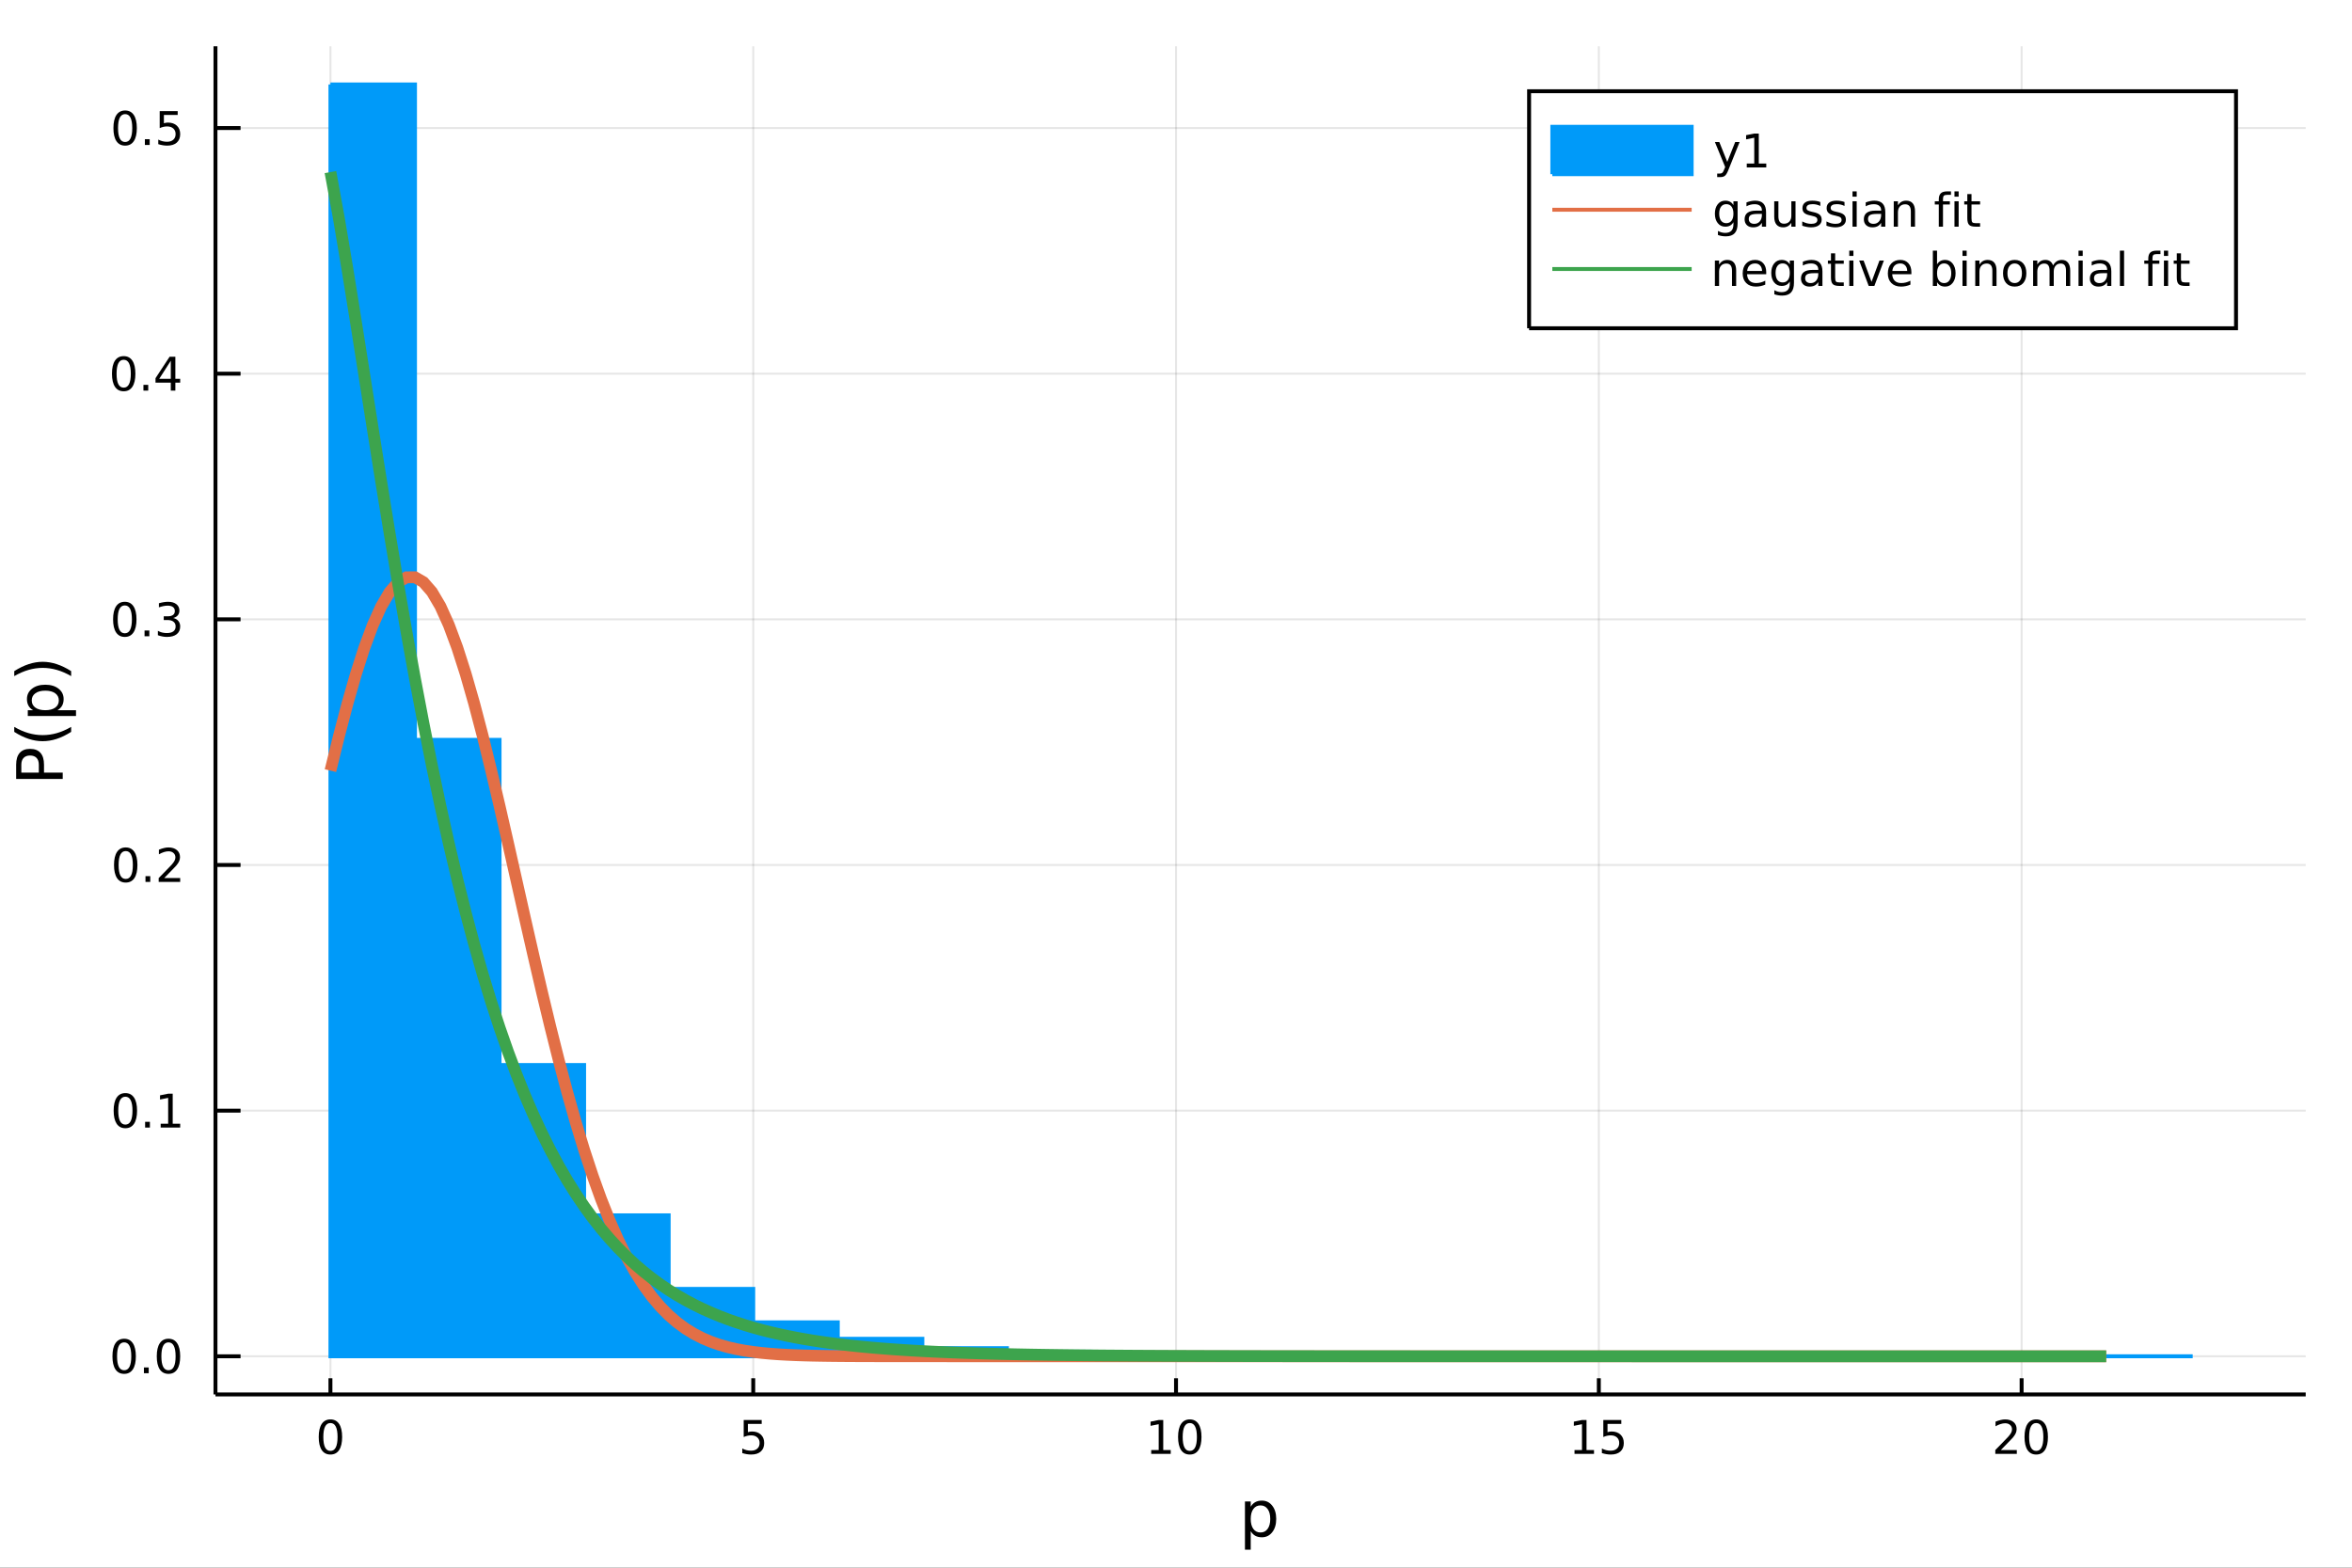 <?xml version="1.0" encoding="utf-8"?>
<svg xmlns="http://www.w3.org/2000/svg" xmlns:xlink="http://www.w3.org/1999/xlink" width="600" height="400" viewBox="0 0 2400 1600">
<rect x="0" y="0" width="2400" height="1600" fill="#333333" stroke="none"/>
<defs>
  <clipPath id="clip970">
    <rect x="0" y="0" width="2400" height="1600"/>
  </clipPath>
</defs>
<path clip-path="url(#clip970)" d="
M0 1600 L2400 1600 L2400 0 L0 0  Z
  " fill="#ffffff" fill-rule="evenodd" fill-opacity="1"/>
<defs>
  <clipPath id="clip971">
    <rect x="480" y="0" width="1681" height="1600"/>
  </clipPath>
</defs>
<path clip-path="url(#clip970)" d="
M219.866 1423.18 L2352.76 1423.18 L2352.76 47.244 L219.866 47.244  Z
  " fill="#ffffff" fill-rule="evenodd" fill-opacity="1"/>
<defs>
  <clipPath id="clip972">
    <rect x="219" y="47" width="2134" height="1377"/>
  </clipPath>
</defs>
<polyline clip-path="url(#clip972)" style="stroke:#000000; stroke-width:2; stroke-opacity:0.1; fill:none" points="
  337.179,1423.18 337.179,47.244 
  "/>
<polyline clip-path="url(#clip972)" style="stroke:#000000; stroke-width:2; stroke-opacity:0.1; fill:none" points="
  768.603,1423.18 768.603,47.244 
  "/>
<polyline clip-path="url(#clip972)" style="stroke:#000000; stroke-width:2; stroke-opacity:0.1; fill:none" points="
  1200.03,1423.18 1200.03,47.244 
  "/>
<polyline clip-path="url(#clip972)" style="stroke:#000000; stroke-width:2; stroke-opacity:0.1; fill:none" points="
  1631.45,1423.18 1631.45,47.244 
  "/>
<polyline clip-path="url(#clip972)" style="stroke:#000000; stroke-width:2; stroke-opacity:0.1; fill:none" points="
  2062.87,1423.18 2062.87,47.244 
  "/>
<polyline clip-path="url(#clip970)" style="stroke:#000000; stroke-width:4; stroke-opacity:1; fill:none" points="
  219.866,1423.18 2352.76,1423.18 
  "/>
<polyline clip-path="url(#clip970)" style="stroke:#000000; stroke-width:4; stroke-opacity:1; fill:none" points="
  337.179,1423.18 337.179,1406.67 
  "/>
<polyline clip-path="url(#clip970)" style="stroke:#000000; stroke-width:4; stroke-opacity:1; fill:none" points="
  768.603,1423.18 768.603,1406.67 
  "/>
<polyline clip-path="url(#clip970)" style="stroke:#000000; stroke-width:4; stroke-opacity:1; fill:none" points="
  1200.03,1423.18 1200.03,1406.67 
  "/>
<polyline clip-path="url(#clip970)" style="stroke:#000000; stroke-width:4; stroke-opacity:1; fill:none" points="
  1631.45,1423.18 1631.45,1406.67 
  "/>
<polyline clip-path="url(#clip970)" style="stroke:#000000; stroke-width:4; stroke-opacity:1; fill:none" points="
  2062.87,1423.18 2062.87,1406.67 
  "/>
<path clip-path="url(#clip970)" d="M 0 0 M337.179 1452.37 Q333.568 1452.37 331.739 1455.94 Q329.934 1459.48 329.934 1466.61 Q329.934 1473.71 331.739 1477.28 Q333.568 1480.82 337.179 1480.82 Q340.813 1480.82 342.619 1477.28 Q344.447 1473.71 344.447 1466.61 Q344.447 1459.48 342.619 1455.94 Q340.813 1452.37 337.179 1452.37 M337.179 1448.67 Q342.989 1448.67 346.045 1453.27 Q349.123 1457.86 349.123 1466.61 Q349.123 1475.33 346.045 1479.94 Q342.989 1484.52 337.179 1484.52 Q331.369 1484.52 328.29 1479.94 Q325.235 1475.33 325.235 1466.61 Q325.235 1457.86 328.29 1453.27 Q331.369 1448.67 337.179 1448.67 Z" fill="#000000" fill-rule="evenodd" fill-opacity="1" /><path clip-path="url(#clip970)" d="M 0 0 M758.881 1449.29 L777.237 1449.29 L777.237 1453.23 L763.163 1453.23 L763.163 1461.7 Q764.181 1461.35 765.2 1461.19 Q766.218 1461 767.237 1461 Q773.024 1461 776.404 1464.18 Q779.783 1467.35 779.783 1472.76 Q779.783 1478.34 776.311 1481.44 Q772.839 1484.52 766.519 1484.52 Q764.343 1484.52 762.075 1484.15 Q759.83 1483.78 757.422 1483.04 L757.422 1478.34 Q759.505 1479.48 761.728 1480.03 Q763.95 1480.59 766.427 1480.59 Q770.431 1480.59 772.769 1478.48 Q775.107 1476.38 775.107 1472.76 Q775.107 1469.15 772.769 1467.05 Q770.431 1464.94 766.427 1464.94 Q764.552 1464.94 762.677 1465.36 Q760.825 1465.77 758.881 1466.65 L758.881 1449.29 Z" fill="#000000" fill-rule="evenodd" fill-opacity="1" /><path clip-path="url(#clip970)" d="M 0 0 M1174.71 1479.92 L1182.35 1479.92 L1182.35 1453.55 L1174.04 1455.22 L1174.04 1450.96 L1182.31 1449.29 L1186.98 1449.29 L1186.98 1479.92 L1194.62 1479.92 L1194.62 1483.85 L1174.71 1483.85 L1174.71 1479.92 Z" fill="#000000" fill-rule="evenodd" fill-opacity="1" /><path clip-path="url(#clip970)" d="M 0 0 M1214.07 1452.37 Q1210.45 1452.37 1208.63 1455.94 Q1206.82 1459.48 1206.82 1466.61 Q1206.82 1473.71 1208.63 1477.28 Q1210.45 1480.82 1214.07 1480.82 Q1217.7 1480.82 1219.51 1477.28 Q1221.33 1473.71 1221.33 1466.61 Q1221.33 1459.48 1219.51 1455.94 Q1217.7 1452.37 1214.07 1452.37 M1214.07 1448.67 Q1219.88 1448.67 1222.93 1453.27 Q1226.01 1457.86 1226.01 1466.61 Q1226.01 1475.33 1222.93 1479.94 Q1219.88 1484.52 1214.07 1484.52 Q1208.26 1484.52 1205.18 1479.94 Q1202.12 1475.33 1202.12 1466.61 Q1202.12 1457.86 1205.18 1453.27 Q1208.26 1448.67 1214.07 1448.67 Z" fill="#000000" fill-rule="evenodd" fill-opacity="1" /><path clip-path="url(#clip970)" d="M 0 0 M1606.64 1479.92 L1614.27 1479.92 L1614.27 1453.55 L1605.96 1455.22 L1605.96 1450.96 L1614.23 1449.29 L1618.9 1449.29 L1618.9 1479.92 L1626.54 1479.92 L1626.54 1483.85 L1606.64 1483.85 L1606.64 1479.92 Z" fill="#000000" fill-rule="evenodd" fill-opacity="1" /><path clip-path="url(#clip970)" d="M 0 0 M1636.03 1449.29 L1654.39 1449.29 L1654.39 1453.23 L1640.32 1453.23 L1640.32 1461.7 Q1641.33 1461.35 1642.35 1461.19 Q1643.37 1461 1644.39 1461 Q1650.18 1461 1653.56 1464.18 Q1656.94 1467.35 1656.94 1472.76 Q1656.94 1478.34 1653.46 1481.44 Q1649.99 1484.52 1643.67 1484.52 Q1641.5 1484.52 1639.23 1484.15 Q1636.98 1483.78 1634.58 1483.04 L1634.58 1478.34 Q1636.66 1479.48 1638.88 1480.03 Q1641.1 1480.59 1643.58 1480.59 Q1647.58 1480.59 1649.92 1478.48 Q1652.26 1476.38 1652.26 1472.76 Q1652.26 1469.15 1649.92 1467.05 Q1647.58 1464.94 1643.58 1464.94 Q1641.7 1464.94 1639.83 1465.36 Q1637.98 1465.77 1636.03 1466.65 L1636.03 1449.29 Z" fill="#000000" fill-rule="evenodd" fill-opacity="1" /><path clip-path="url(#clip970)" d="M 0 0 M2041.65 1479.92 L2057.97 1479.92 L2057.97 1483.85 L2036.02 1483.85 L2036.02 1479.92 Q2038.68 1477.16 2043.27 1472.53 Q2047.87 1467.88 2049.05 1466.54 Q2051.3 1464.01 2052.18 1462.28 Q2053.08 1460.52 2053.08 1458.83 Q2053.08 1456.07 2051.14 1454.34 Q2049.22 1452.6 2046.11 1452.6 Q2043.92 1452.6 2041.46 1453.37 Q2039.03 1454.13 2036.25 1455.68 L2036.25 1450.96 Q2039.08 1449.82 2041.53 1449.25 Q2043.98 1448.67 2046.02 1448.67 Q2051.39 1448.67 2054.59 1451.35 Q2057.78 1454.04 2057.78 1458.53 Q2057.78 1460.66 2056.97 1462.58 Q2056.18 1464.48 2054.08 1467.07 Q2053.5 1467.74 2050.4 1470.96 Q2047.3 1474.15 2041.65 1479.92 Z" fill="#000000" fill-rule="evenodd" fill-opacity="1" /><path clip-path="url(#clip970)" d="M 0 0 M2077.78 1452.37 Q2074.17 1452.37 2072.34 1455.94 Q2070.54 1459.48 2070.54 1466.61 Q2070.54 1473.71 2072.34 1477.28 Q2074.17 1480.82 2077.78 1480.82 Q2081.42 1480.82 2083.22 1477.28 Q2085.05 1473.71 2085.05 1466.61 Q2085.05 1459.48 2083.22 1455.94 Q2081.42 1452.37 2077.78 1452.37 M2077.78 1448.67 Q2083.59 1448.67 2086.65 1453.27 Q2089.73 1457.86 2089.73 1466.61 Q2089.73 1475.33 2086.65 1479.94 Q2083.59 1484.52 2077.78 1484.52 Q2071.97 1484.52 2068.89 1479.94 Q2065.84 1475.33 2065.84 1466.61 Q2065.84 1457.86 2068.89 1453.27 Q2071.97 1448.67 2077.78 1448.67 Z" fill="#000000" fill-rule="evenodd" fill-opacity="1" /><path clip-path="url(#clip970)" d="M 0 0 M1276.25 1562.7 L1276.25 1581.6 L1270.36 1581.6 L1270.36 1532.4 L1276.25 1532.4 L1276.25 1537.81 Q1278.1 1534.62 1280.9 1533.1 Q1283.73 1531.54 1287.65 1531.54 Q1294.14 1531.54 1298.18 1536.69 Q1302.26 1541.85 1302.26 1550.25 Q1302.26 1558.65 1298.18 1563.81 Q1294.14 1568.97 1287.65 1568.97 Q1283.73 1568.97 1280.9 1567.44 Q1278.1 1565.88 1276.25 1562.7 M1296.18 1550.25 Q1296.18 1543.79 1293.5 1540.13 Q1290.86 1536.44 1286.22 1536.44 Q1281.57 1536.44 1278.9 1540.13 Q1276.25 1543.79 1276.25 1550.25 Q1276.25 1556.71 1278.9 1560.4 Q1281.57 1564.07 1286.22 1564.07 Q1290.86 1564.07 1293.5 1560.4 Q1296.18 1556.71 1296.18 1550.25 Z" fill="#000000" fill-rule="evenodd" fill-opacity="1" /><polyline clip-path="url(#clip972)" style="stroke:#000000; stroke-width:2; stroke-opacity:0.1; fill:none" points="
  219.866,1384.24 2352.76,1384.24 
  "/>
<polyline clip-path="url(#clip972)" style="stroke:#000000; stroke-width:2; stroke-opacity:0.1; fill:none" points="
  219.866,1133.53 2352.76,1133.53 
  "/>
<polyline clip-path="url(#clip972)" style="stroke:#000000; stroke-width:2; stroke-opacity:0.1; fill:none" points="
  219.866,882.812 2352.76,882.812 
  "/>
<polyline clip-path="url(#clip972)" style="stroke:#000000; stroke-width:2; stroke-opacity:0.1; fill:none" points="
  219.866,632.099 2352.76,632.099 
  "/>
<polyline clip-path="url(#clip972)" style="stroke:#000000; stroke-width:2; stroke-opacity:0.1; fill:none" points="
  219.866,381.386 2352.76,381.386 
  "/>
<polyline clip-path="url(#clip972)" style="stroke:#000000; stroke-width:2; stroke-opacity:0.1; fill:none" points="
  219.866,130.673 2352.76,130.673 
  "/>
<polyline clip-path="url(#clip970)" style="stroke:#000000; stroke-width:4; stroke-opacity:1; fill:none" points="
  219.866,1423.18 219.866,47.244 
  "/>
<polyline clip-path="url(#clip970)" style="stroke:#000000; stroke-width:4; stroke-opacity:1; fill:none" points="
  219.866,1384.24 245.461,1384.24 
  "/>
<polyline clip-path="url(#clip970)" style="stroke:#000000; stroke-width:4; stroke-opacity:1; fill:none" points="
  219.866,1133.53 245.461,1133.53 
  "/>
<polyline clip-path="url(#clip970)" style="stroke:#000000; stroke-width:4; stroke-opacity:1; fill:none" points="
  219.866,882.812 245.461,882.812 
  "/>
<polyline clip-path="url(#clip970)" style="stroke:#000000; stroke-width:4; stroke-opacity:1; fill:none" points="
  219.866,632.099 245.461,632.099 
  "/>
<polyline clip-path="url(#clip970)" style="stroke:#000000; stroke-width:4; stroke-opacity:1; fill:none" points="
  219.866,381.386 245.461,381.386 
  "/>
<polyline clip-path="url(#clip970)" style="stroke:#000000; stroke-width:4; stroke-opacity:1; fill:none" points="
  219.866,130.673 245.461,130.673 
  "/>
<path clip-path="url(#clip970)" d="M 0 0 M126.691 1370.04 Q123.08 1370.04 121.251 1373.6 Q119.445 1377.14 119.445 1384.27 Q119.445 1391.38 121.251 1394.94 Q123.08 1398.49 126.691 1398.49 Q130.325 1398.49 132.13 1394.94 Q133.959 1391.38 133.959 1384.27 Q133.959 1377.14 132.13 1373.6 Q130.325 1370.04 126.691 1370.04 M126.691 1366.33 Q132.501 1366.33 135.556 1370.94 Q138.635 1375.52 138.635 1384.27 Q138.635 1393 135.556 1397.61 Q132.501 1402.19 126.691 1402.19 Q120.88 1402.19 117.802 1397.61 Q114.746 1393 114.746 1384.27 Q114.746 1375.52 117.802 1370.94 Q120.88 1366.33 126.691 1366.33 Z" fill="#000000" fill-rule="evenodd" fill-opacity="1" /><path clip-path="url(#clip970)" d="M 0 0 M146.853 1395.64 L151.737 1395.64 L151.737 1401.52 L146.853 1401.52 L146.853 1395.64 Z" fill="#000000" fill-rule="evenodd" fill-opacity="1" /><path clip-path="url(#clip970)" d="M 0 0 M171.922 1370.04 Q168.311 1370.04 166.482 1373.6 Q164.677 1377.14 164.677 1384.27 Q164.677 1391.38 166.482 1394.94 Q168.311 1398.49 171.922 1398.49 Q175.556 1398.49 177.362 1394.94 Q179.19 1391.38 179.19 1384.27 Q179.19 1377.14 177.362 1373.6 Q175.556 1370.04 171.922 1370.04 M171.922 1366.33 Q177.732 1366.33 180.788 1370.94 Q183.866 1375.52 183.866 1384.27 Q183.866 1393 180.788 1397.61 Q177.732 1402.19 171.922 1402.19 Q166.112 1402.19 163.033 1397.61 Q159.978 1393 159.978 1384.27 Q159.978 1375.52 163.033 1370.94 Q166.112 1366.33 171.922 1366.33 Z" fill="#000000" fill-rule="evenodd" fill-opacity="1" /><path clip-path="url(#clip970)" d="M 0 0 M127.917 1119.32 Q124.306 1119.32 122.478 1122.89 Q120.672 1126.43 120.672 1133.56 Q120.672 1140.67 122.478 1144.23 Q124.306 1147.77 127.917 1147.77 Q131.552 1147.77 133.357 1144.23 Q135.186 1140.67 135.186 1133.56 Q135.186 1126.43 133.357 1122.89 Q131.552 1119.32 127.917 1119.32 M127.917 1115.62 Q133.728 1115.62 136.783 1120.23 Q139.862 1124.81 139.862 1133.56 Q139.862 1142.29 136.783 1146.89 Q133.728 1151.48 127.917 1151.48 Q122.107 1151.48 119.029 1146.89 Q115.973 1142.29 115.973 1133.56 Q115.973 1124.81 119.029 1120.23 Q122.107 1115.62 127.917 1115.62 Z" fill="#000000" fill-rule="evenodd" fill-opacity="1" /><path clip-path="url(#clip970)" d="M 0 0 M148.079 1144.93 L152.964 1144.93 L152.964 1150.81 L148.079 1150.81 L148.079 1144.93 Z" fill="#000000" fill-rule="evenodd" fill-opacity="1" /><path clip-path="url(#clip970)" d="M 0 0 M163.959 1146.87 L171.598 1146.87 L171.598 1120.5 L163.288 1122.17 L163.288 1117.91 L171.552 1116.25 L176.227 1116.25 L176.227 1146.87 L183.866 1146.87 L183.866 1150.81 L163.959 1150.81 L163.959 1146.87 Z" fill="#000000" fill-rule="evenodd" fill-opacity="1" /><path clip-path="url(#clip970)" d="M 0 0 M128.288 868.611 Q124.677 868.611 122.848 872.176 Q121.043 875.717 121.043 882.847 Q121.043 889.953 122.848 893.518 Q124.677 897.06 128.288 897.06 Q131.922 897.06 133.728 893.518 Q135.556 889.953 135.556 882.847 Q135.556 875.717 133.728 872.176 Q131.922 868.611 128.288 868.611 M128.288 864.907 Q134.098 864.907 137.154 869.514 Q140.232 874.097 140.232 882.847 Q140.232 891.574 137.154 896.18 Q134.098 900.763 128.288 900.763 Q122.478 900.763 119.399 896.18 Q116.343 891.574 116.343 882.847 Q116.343 874.097 119.399 869.514 Q122.478 864.907 128.288 864.907 Z" fill="#000000" fill-rule="evenodd" fill-opacity="1" /><path clip-path="url(#clip970)" d="M 0 0 M148.45 894.212 L153.334 894.212 L153.334 900.092 L148.45 900.092 L148.45 894.212 Z" fill="#000000" fill-rule="evenodd" fill-opacity="1" /><path clip-path="url(#clip970)" d="M 0 0 M167.547 896.157 L183.866 896.157 L183.866 900.092 L161.922 900.092 L161.922 896.157 Q164.584 893.402 169.167 888.773 Q173.774 884.12 174.954 882.777 Q177.2 880.254 178.079 878.518 Q178.982 876.759 178.982 875.069 Q178.982 872.314 177.038 870.578 Q175.116 868.842 172.014 868.842 Q169.815 868.842 167.362 869.606 Q164.931 870.37 162.153 871.921 L162.153 867.199 Q164.977 866.064 167.431 865.486 Q169.885 864.907 171.922 864.907 Q177.292 864.907 180.487 867.592 Q183.681 870.277 183.681 874.768 Q183.681 876.898 182.871 878.819 Q182.084 880.717 179.977 883.31 Q179.399 883.981 176.297 887.199 Q173.195 890.393 167.547 896.157 Z" fill="#000000" fill-rule="evenodd" fill-opacity="1" /><path clip-path="url(#clip970)" d="M 0 0 M127.339 617.898 Q123.728 617.898 121.899 621.462 Q120.093 625.004 120.093 632.134 Q120.093 639.24 121.899 642.805 Q123.728 646.347 127.339 646.347 Q130.973 646.347 132.779 642.805 Q134.607 639.24 134.607 632.134 Q134.607 625.004 132.779 621.462 Q130.973 617.898 127.339 617.898 M127.339 614.194 Q133.149 614.194 136.204 618.8 Q139.283 623.384 139.283 632.134 Q139.283 640.86 136.204 645.467 Q133.149 650.05 127.339 650.05 Q121.529 650.05 118.45 645.467 Q115.394 640.86 115.394 632.134 Q115.394 623.384 118.45 618.8 Q121.529 614.194 127.339 614.194 Z" fill="#000000" fill-rule="evenodd" fill-opacity="1" /><path clip-path="url(#clip970)" d="M 0 0 M147.501 643.499 L152.385 643.499 L152.385 649.379 L147.501 649.379 L147.501 643.499 Z" fill="#000000" fill-rule="evenodd" fill-opacity="1" /><path clip-path="url(#clip970)" d="M 0 0 M176.737 630.745 Q180.093 631.462 181.968 633.731 Q183.866 635.999 183.866 639.333 Q183.866 644.448 180.348 647.249 Q176.829 650.05 170.348 650.05 Q168.172 650.05 165.857 649.61 Q163.565 649.194 161.112 648.337 L161.112 643.823 Q163.056 644.958 165.371 645.536 Q167.686 646.115 170.209 646.115 Q174.607 646.115 176.899 644.379 Q179.214 642.643 179.214 639.333 Q179.214 636.277 177.061 634.564 Q174.931 632.828 171.112 632.828 L167.084 632.828 L167.084 628.986 L171.297 628.986 Q174.746 628.986 176.575 627.62 Q178.403 626.231 178.403 623.638 Q178.403 620.976 176.505 619.564 Q174.63 618.129 171.112 618.129 Q169.19 618.129 166.991 618.546 Q164.792 618.962 162.153 619.842 L162.153 615.675 Q164.815 614.935 167.13 614.564 Q169.468 614.194 171.528 614.194 Q176.852 614.194 179.954 616.625 Q183.056 619.032 183.056 623.152 Q183.056 626.023 181.413 628.013 Q179.769 629.981 176.737 630.745 Z" fill="#000000" fill-rule="evenodd" fill-opacity="1" /><path clip-path="url(#clip970)" d="M 0 0 M126.205 367.185 Q122.593 367.185 120.765 370.749 Q118.959 374.291 118.959 381.421 Q118.959 388.527 120.765 392.092 Q122.593 395.633 126.205 395.633 Q129.839 395.633 131.644 392.092 Q133.473 388.527 133.473 381.421 Q133.473 374.291 131.644 370.749 Q129.839 367.185 126.205 367.185 M126.205 363.481 Q132.015 363.481 135.07 368.087 Q138.149 372.671 138.149 381.421 Q138.149 390.147 135.07 394.754 Q132.015 399.337 126.205 399.337 Q120.394 399.337 117.316 394.754 Q114.26 390.147 114.26 381.421 Q114.26 372.671 117.316 368.087 Q120.394 363.481 126.205 363.481 Z" fill="#000000" fill-rule="evenodd" fill-opacity="1" /><path clip-path="url(#clip970)" d="M 0 0 M146.366 392.786 L151.251 392.786 L151.251 398.666 L146.366 398.666 L146.366 392.786 Z" fill="#000000" fill-rule="evenodd" fill-opacity="1" /><path clip-path="url(#clip970)" d="M 0 0 M174.283 368.18 L162.477 386.629 L174.283 386.629 L174.283 368.18 M173.056 364.106 L178.936 364.106 L178.936 386.629 L183.866 386.629 L183.866 390.518 L178.936 390.518 L178.936 398.666 L174.283 398.666 L174.283 390.518 L158.681 390.518 L158.681 386.004 L173.056 364.106 Z" fill="#000000" fill-rule="evenodd" fill-opacity="1" /><path clip-path="url(#clip970)" d="M 0 0 M127.686 116.471 Q124.075 116.471 122.246 120.036 Q120.441 123.578 120.441 130.707 Q120.441 137.814 122.246 141.379 Q124.075 144.92 127.686 144.92 Q131.32 144.92 133.126 141.379 Q134.954 137.814 134.954 130.707 Q134.954 123.578 133.126 120.036 Q131.32 116.471 127.686 116.471 M127.686 112.768 Q133.496 112.768 136.552 117.374 Q139.63 121.958 139.63 130.707 Q139.63 139.434 136.552 144.041 Q133.496 148.624 127.686 148.624 Q121.876 148.624 118.797 144.041 Q115.742 139.434 115.742 130.707 Q115.742 121.958 118.797 117.374 Q121.876 112.768 127.686 112.768 Z" fill="#000000" fill-rule="evenodd" fill-opacity="1" /><path clip-path="url(#clip970)" d="M 0 0 M147.848 142.073 L152.732 142.073 L152.732 147.953 L147.848 147.953 L147.848 142.073 Z" fill="#000000" fill-rule="evenodd" fill-opacity="1" /><path clip-path="url(#clip970)" d="M 0 0 M162.964 113.393 L181.32 113.393 L181.32 117.328 L167.246 117.328 L167.246 125.8 Q168.264 125.453 169.283 125.291 Q170.302 125.106 171.32 125.106 Q177.107 125.106 180.487 128.277 Q183.866 131.448 183.866 136.865 Q183.866 142.444 180.394 145.545 Q176.922 148.624 170.602 148.624 Q168.427 148.624 166.158 148.254 Q163.913 147.883 161.505 147.143 L161.505 142.444 Q163.589 143.578 165.811 144.133 Q168.033 144.689 170.51 144.689 Q174.514 144.689 176.852 142.582 Q179.19 140.476 179.19 136.865 Q179.19 133.254 176.852 131.147 Q174.514 129.041 170.51 129.041 Q168.635 129.041 166.76 129.457 Q164.908 129.874 162.964 130.754 L162.964 113.393 Z" fill="#000000" fill-rule="evenodd" fill-opacity="1" /><path clip-path="url(#clip970)" d="M 0 0 M21.768 788.557 L39.623 788.557 L39.623 780.472 Q39.623 775.984 37.3 773.534 Q34.977 771.083 30.68 771.083 Q26.415 771.083 24.091 773.534 Q21.768 775.984 21.768 780.472 L21.768 788.557 M16.484 794.986 L16.484 780.472 Q16.484 772.483 20.113 768.409 Q23.709 764.303 30.68 764.303 Q37.714 764.303 41.31 768.409 Q44.907 772.483 44.907 780.472 L44.907 788.557 L64.004 788.557 L64.004 794.986 L16.484 794.986 Z" fill="#000000" fill-rule="evenodd" fill-opacity="1" /><path clip-path="url(#clip970)" d="M 0 0 M14.543 741.864 Q21.863 746.129 29.025 748.198 Q36.186 750.267 43.538 750.267 Q50.891 750.267 58.116 748.198 Q65.309 746.097 72.598 741.864 L72.598 746.957 Q65.118 751.731 57.893 754.118 Q50.668 756.473 43.538 756.473 Q36.441 756.473 29.247 754.118 Q22.054 751.763 14.543 746.957 L14.543 741.864 Z" fill="#000000" fill-rule="evenodd" fill-opacity="1" /><path clip-path="url(#clip970)" d="M 0 0 M58.657 724.836 L77.563 724.836 L77.563 730.724 L28.356 730.724 L28.356 724.836 L33.767 724.836 Q30.584 722.99 29.056 720.189 Q27.497 717.356 27.497 713.441 Q27.497 706.948 32.653 702.906 Q37.809 698.832 46.212 698.832 Q54.615 698.832 59.771 702.906 Q64.927 706.948 64.927 713.441 Q64.927 717.356 63.399 720.189 Q61.84 722.99 58.657 724.836 M46.212 704.911 Q39.751 704.911 36.09 707.585 Q32.398 710.227 32.398 714.874 Q32.398 719.521 36.09 722.194 Q39.751 724.836 46.212 724.836 Q52.673 724.836 56.365 722.194 Q60.026 719.521 60.026 714.874 Q60.026 710.227 56.365 707.585 Q52.673 704.911 46.212 704.911 Z" fill="#000000" fill-rule="evenodd" fill-opacity="1" /><path clip-path="url(#clip970)" d="M 0 0 M14.543 690.047 L14.543 684.955 Q22.054 680.18 29.247 677.825 Q36.441 675.438 43.538 675.438 Q50.668 675.438 57.893 677.825 Q65.118 680.18 72.598 684.955 L72.598 690.047 Q65.309 685.814 58.116 683.745 Q50.891 681.645 43.538 681.645 Q36.186 681.645 29.025 683.745 Q21.863 685.814 14.543 690.047 Z" fill="#000000" fill-rule="evenodd" fill-opacity="1" /><path clip-path="url(#clip972)" d="
M337.179 86.186 L337.179 1384.24 L423.464 1384.24 L423.464 86.186 L337.179 86.186 L337.179 86.186  Z
  " fill="#009af9" fill-rule="evenodd" fill-opacity="1"/>
<polyline clip-path="url(#clip972)" style="stroke:#009af9; stroke-width:4; stroke-opacity:1; fill:none" points="
  337.179,86.186 337.179,1384.24 423.464,1384.24 423.464,86.186 337.179,86.186 
  "/>
<path clip-path="url(#clip972)" d="
M423.464 755.104 L423.464 1384.24 L509.748 1384.24 L509.748 755.104 L423.464 755.104 L423.464 755.104  Z
  " fill="#009af9" fill-rule="evenodd" fill-opacity="1"/>
<polyline clip-path="url(#clip972)" style="stroke:#009af9; stroke-width:4; stroke-opacity:1; fill:none" points="
  423.464,755.104 423.464,1384.24 509.748,1384.24 509.748,755.104 423.464,755.104 
  "/>
<path clip-path="url(#clip972)" d="
M509.748 1086.96 L509.748 1384.24 L596.033 1384.24 L596.033 1086.96 L509.748 1086.96 L509.748 1086.96  Z
  " fill="#009af9" fill-rule="evenodd" fill-opacity="1"/>
<polyline clip-path="url(#clip972)" style="stroke:#009af9; stroke-width:4; stroke-opacity:1; fill:none" points="
  509.748,1086.96 509.748,1384.24 596.033,1384.24 596.033,1086.96 509.748,1086.96 
  "/>
<path clip-path="url(#clip972)" d="
M596.033 1240.38 L596.033 1384.24 L682.318 1384.24 L682.318 1240.38 L596.033 1240.38 L596.033 1240.38  Z
  " fill="#009af9" fill-rule="evenodd" fill-opacity="1"/>
<polyline clip-path="url(#clip972)" style="stroke:#009af9; stroke-width:4; stroke-opacity:1; fill:none" points="
  596.033,1240.38 596.033,1384.24 682.318,1384.24 682.318,1240.38 596.033,1240.38 
  "/>
<path clip-path="url(#clip972)" d="
M682.318 1315.45 L682.318 1384.24 L768.603 1384.24 L768.603 1315.45 L682.318 1315.45 L682.318 1315.45  Z
  " fill="#009af9" fill-rule="evenodd" fill-opacity="1"/>
<polyline clip-path="url(#clip972)" style="stroke:#009af9; stroke-width:4; stroke-opacity:1; fill:none" points="
  682.318,1315.45 682.318,1384.24 768.603,1384.24 768.603,1315.45 682.318,1315.45 
  "/>
<path clip-path="url(#clip972)" d="
M768.603 1349.58 L768.603 1384.24 L854.887 1384.24 L854.887 1349.58 L768.603 1349.58 L768.603 1349.58  Z
  " fill="#009af9" fill-rule="evenodd" fill-opacity="1"/>
<polyline clip-path="url(#clip972)" style="stroke:#009af9; stroke-width:4; stroke-opacity:1; fill:none" points="
  768.603,1349.58 768.603,1384.24 854.887,1384.24 854.887,1349.58 768.603,1349.58 
  "/>
<path clip-path="url(#clip972)" d="
M854.887 1366.38 L854.887 1384.24 L941.172 1384.24 L941.172 1366.38 L854.887 1366.38 L854.887 1366.38  Z
  " fill="#009af9" fill-rule="evenodd" fill-opacity="1"/>
<polyline clip-path="url(#clip972)" style="stroke:#009af9; stroke-width:4; stroke-opacity:1; fill:none" points="
  854.887,1366.38 854.887,1384.24 941.172,1384.24 941.172,1366.38 854.887,1366.38 
  "/>
<path clip-path="url(#clip972)" d="
M941.172 1375.95 L941.172 1384.24 L1027.46 1384.24 L1027.46 1375.95 L941.172 1375.95 L941.172 1375.95  Z
  " fill="#009af9" fill-rule="evenodd" fill-opacity="1"/>
<polyline clip-path="url(#clip972)" style="stroke:#009af9; stroke-width:4; stroke-opacity:1; fill:none" points="
  941.172,1375.95 941.172,1384.24 1027.46,1384.24 1027.46,1375.95 941.172,1375.95 
  "/>
<path clip-path="url(#clip972)" d="
M1027.46 1379.55 L1027.46 1384.24 L1113.74 1384.24 L1113.74 1379.55 L1027.46 1379.55 L1027.46 1379.55  Z
  " fill="#009af9" fill-rule="evenodd" fill-opacity="1"/>
<polyline clip-path="url(#clip972)" style="stroke:#009af9; stroke-width:4; stroke-opacity:1; fill:none" points="
  1027.46,1379.55 1027.46,1384.24 1113.74,1384.24 1113.74,1379.55 1027.46,1379.55 
  "/>
<path clip-path="url(#clip972)" d="
M1113.74 1382.15 L1113.74 1384.24 L1200.03 1384.24 L1200.03 1382.15 L1113.74 1382.15 L1113.74 1382.15  Z
  " fill="#009af9" fill-rule="evenodd" fill-opacity="1"/>
<polyline clip-path="url(#clip972)" style="stroke:#009af9; stroke-width:4; stroke-opacity:1; fill:none" points="
  1113.74,1382.15 1113.74,1384.24 1200.03,1384.24 1200.03,1382.15 1113.74,1382.15 
  "/>
<path clip-path="url(#clip972)" d="
M1200.03 1383.1 L1200.03 1384.24 L1286.31 1384.24 L1286.31 1383.1 L1200.03 1383.1 L1200.03 1383.1  Z
  " fill="#009af9" fill-rule="evenodd" fill-opacity="1"/>
<polyline clip-path="url(#clip972)" style="stroke:#009af9; stroke-width:4; stroke-opacity:1; fill:none" points="
  1200.03,1383.1 1200.03,1384.24 1286.31,1384.24 1286.31,1383.1 1200.03,1383.1 
  "/>
<path clip-path="url(#clip972)" d="
M1286.31 1383.75 L1286.31 1384.24 L1372.6 1384.24 L1372.6 1383.75 L1286.31 1383.75 L1286.31 1383.75  Z
  " fill="#009af9" fill-rule="evenodd" fill-opacity="1"/>
<polyline clip-path="url(#clip972)" style="stroke:#009af9; stroke-width:4; stroke-opacity:1; fill:none" points="
  1286.31,1383.75 1286.31,1384.24 1372.6,1384.24 1372.6,1383.75 1286.31,1383.75 
  "/>
<path clip-path="url(#clip972)" d="
M1372.6 1383.75 L1372.6 1384.24 L1458.88 1384.24 L1458.88 1383.75 L1372.6 1383.75 L1372.6 1383.75  Z
  " fill="#009af9" fill-rule="evenodd" fill-opacity="1"/>
<polyline clip-path="url(#clip972)" style="stroke:#009af9; stroke-width:4; stroke-opacity:1; fill:none" points="
  1372.6,1383.75 1372.6,1384.24 1458.88,1384.24 1458.88,1383.75 1372.6,1383.75 
  "/>
<path clip-path="url(#clip972)" d="
M1458.88 1384.16 L1458.88 1384.24 L1545.17 1384.24 L1545.17 1384.16 L1458.88 1384.16 L1458.88 1384.16  Z
  " fill="#009af9" fill-rule="evenodd" fill-opacity="1"/>
<polyline clip-path="url(#clip972)" style="stroke:#009af9; stroke-width:4; stroke-opacity:1; fill:none" points="
  1458.88,1384.16 1458.88,1384.24 1545.17,1384.24 1545.17,1384.16 1458.88,1384.16 
  "/>
<path clip-path="url(#clip972)" d="
M1545.17 1384.1 L1545.17 1384.24 L1631.45 1384.24 L1631.45 1384.1 L1545.17 1384.1 L1545.17 1384.1  Z
  " fill="#009af9" fill-rule="evenodd" fill-opacity="1"/>
<polyline clip-path="url(#clip972)" style="stroke:#009af9; stroke-width:4; stroke-opacity:1; fill:none" points="
  1545.17,1384.1 1545.17,1384.24 1631.45,1384.24 1631.45,1384.1 1545.17,1384.1 
  "/>
<path clip-path="url(#clip972)" d="
M1631.45 1384.21 L1631.45 1384.24 L1717.73 1384.24 L1717.73 1384.21 L1631.45 1384.21 L1631.45 1384.21  Z
  " fill="#009af9" fill-rule="evenodd" fill-opacity="1"/>
<polyline clip-path="url(#clip972)" style="stroke:#009af9; stroke-width:4; stroke-opacity:1; fill:none" points="
  1631.45,1384.21 1631.45,1384.24 1717.73,1384.24 1717.73,1384.21 1631.45,1384.21 
  "/>
<path clip-path="url(#clip972)" d="
M1717.73 1384.21 L1717.73 1384.24 L1804.02 1384.24 L1804.02 1384.21 L1717.73 1384.21 L1717.73 1384.21  Z
  " fill="#009af9" fill-rule="evenodd" fill-opacity="1"/>
<polyline clip-path="url(#clip972)" style="stroke:#009af9; stroke-width:4; stroke-opacity:1; fill:none" points="
  1717.73,1384.21 1717.73,1384.24 1804.02,1384.24 1804.02,1384.21 1717.73,1384.21 
  "/>
<path clip-path="url(#clip972)" d="
M1804.02 1384.21 L1804.02 1384.24 L1890.3 1384.24 L1890.3 1384.21 L1804.02 1384.21 L1804.02 1384.21  Z
  " fill="#009af9" fill-rule="evenodd" fill-opacity="1"/>
<polyline clip-path="url(#clip972)" style="stroke:#009af9; stroke-width:4; stroke-opacity:1; fill:none" points="
  1804.02,1384.21 1804.02,1384.24 1890.3,1384.24 1890.3,1384.21 1804.02,1384.21 
  "/>
<path clip-path="url(#clip972)" d="
M1890.3 1384.24 L1890.3 1384.24 L1976.59 1384.24 L1976.59 1384.24 L1890.3 1384.24 L1890.3 1384.24  Z
  " fill="#009af9" fill-rule="evenodd" fill-opacity="1"/>
<polyline clip-path="url(#clip972)" style="stroke:#009af9; stroke-width:4; stroke-opacity:1; fill:none" points="
  1890.3,1384.24 1890.3,1384.24 1976.59,1384.24 1890.3,1384.24 
  "/>
<path clip-path="url(#clip972)" d="
M1976.59 1384.24 L1976.59 1384.24 L2062.87 1384.24 L2062.87 1384.24 L1976.59 1384.24 L1976.59 1384.24  Z
  " fill="#009af9" fill-rule="evenodd" fill-opacity="1"/>
<polyline clip-path="url(#clip972)" style="stroke:#009af9; stroke-width:4; stroke-opacity:1; fill:none" points="
  1976.59,1384.24 1976.59,1384.24 2062.87,1384.24 1976.59,1384.24 
  "/>
<path clip-path="url(#clip972)" d="
M2062.87 1384.24 L2062.87 1384.24 L2149.16 1384.24 L2149.16 1384.24 L2062.87 1384.24 L2062.87 1384.24  Z
  " fill="#009af9" fill-rule="evenodd" fill-opacity="1"/>
<polyline clip-path="url(#clip972)" style="stroke:#009af9; stroke-width:4; stroke-opacity:1; fill:none" points="
  2062.87,1384.24 2062.87,1384.24 2149.16,1384.24 2062.87,1384.24 
  "/>
<path clip-path="url(#clip972)" d="
M2149.16 1384.21 L2149.16 1384.24 L2235.44 1384.24 L2235.44 1384.21 L2149.16 1384.21 L2149.16 1384.21  Z
  " fill="#009af9" fill-rule="evenodd" fill-opacity="1"/>
<polyline clip-path="url(#clip972)" style="stroke:#009af9; stroke-width:4; stroke-opacity:1; fill:none" points="
  2149.16,1384.21 2149.16,1384.24 2235.44,1384.24 2235.44,1384.21 2149.16,1384.21 
  "/>
<polyline clip-path="url(#clip972)" style="stroke:#e26f46; stroke-width:12; stroke-opacity:1; fill:none" points="
  337.179,786.508 345.807,751.443 354.436,718.547 363.064,688.359 371.693,661.392 380.321,638.115 388.95,618.948 397.578,604.241 406.207,594.266 414.835,589.21 
  423.464,589.17 432.092,594.146 440.721,604.043 449.349,618.677 457.978,637.776 466.606,660.989 475.235,687.902 483.863,718.042 492.492,750.898 501.12,785.933 
  509.748,822.595 518.377,860.336 527.005,898.625 535.634,936.955 544.262,974.858 552.891,1011.91 561.519,1047.75 570.148,1082.06 578.776,1114.58 587.405,1145.12 
  596.033,1173.53 604.662,1199.75 613.29,1223.72 621.919,1245.45 630.547,1265 639.176,1282.45 647.804,1297.89 656.433,1311.44 665.061,1323.26 673.689,1333.48 
  682.318,1342.26 690.946,1349.73 699.575,1356.06 708.203,1361.37 716.832,1365.8 725.46,1369.46 734.089,1372.47 742.717,1374.93 751.346,1376.92 759.974,1378.52 
  768.603,1379.8 777.231,1380.81 785.86,1381.61 794.488,1382.24 803.117,1382.72 811.745,1383.1 820.374,1383.39 829.002,1383.61 837.63,1383.77 846.259,1383.9 
  854.887,1383.99 863.516,1384.06 872.144,1384.11 880.773,1384.15 889.401,1384.17 898.03,1384.19 906.658,1384.21 915.287,1384.22 923.915,1384.22 932.544,1384.23 
  941.172,1384.23 949.801,1384.23 958.429,1384.23 967.058,1384.24 975.686,1384.24 984.315,1384.24 992.943,1384.24 1001.57,1384.24 1010.2,1384.24 1018.83,1384.24 
  1027.46,1384.24 1036.09,1384.24 1044.71,1384.24 1053.34,1384.24 1061.97,1384.24 1070.6,1384.24 1079.23,1384.24 1087.86,1384.24 1096.48,1384.24 1105.11,1384.24 
  1113.74,1384.24 1122.37,1384.24 1131,1384.24 1139.63,1384.24 1148.26,1384.24 1156.88,1384.24 1165.51,1384.24 1174.14,1384.24 1182.77,1384.24 1191.4,1384.24 
  1200.03,1384.24 1208.65,1384.24 1217.28,1384.24 1225.91,1384.24 1234.54,1384.24 1243.17,1384.24 1251.8,1384.24 1260.43,1384.24 1269.05,1384.24 1277.68,1384.24 
  1286.31,1384.24 1294.94,1384.24 1303.57,1384.24 1312.2,1384.24 1320.82,1384.24 1329.45,1384.24 1338.08,1384.24 1346.71,1384.24 1355.34,1384.24 1363.97,1384.24 
  1372.6,1384.24 1381.22,1384.24 1389.85,1384.24 1398.48,1384.24 1407.11,1384.24 1415.74,1384.24 1424.37,1384.24 1433,1384.24 1441.62,1384.24 1450.25,1384.24 
  1458.88,1384.24 1467.51,1384.24 1476.14,1384.24 1484.77,1384.24 1493.39,1384.24 1502.02,1384.24 1510.65,1384.24 1519.28,1384.24 1527.91,1384.24 1536.54,1384.24 
  1545.17,1384.24 1553.79,1384.24 1562.42,1384.24 1571.05,1384.24 1579.68,1384.24 1588.31,1384.24 1596.94,1384.24 1605.56,1384.24 1614.19,1384.24 1622.82,1384.24 
  1631.45,1384.24 1640.08,1384.24 1648.71,1384.24 1657.34,1384.24 1665.96,1384.24 1674.59,1384.24 1683.22,1384.24 1691.85,1384.24 1700.48,1384.24 1709.11,1384.24 
  1717.73,1384.24 1726.36,1384.24 1734.99,1384.24 1743.62,1384.24 1752.25,1384.24 1760.88,1384.24 1769.51,1384.24 1778.13,1384.24 1786.76,1384.24 1795.39,1384.24 
  1804.02,1384.24 1812.65,1384.24 1821.28,1384.24 1829.9,1384.24 1838.53,1384.24 1847.16,1384.24 1855.79,1384.24 1864.42,1384.24 1873.05,1384.24 1881.68,1384.24 
  1890.3,1384.24 1898.93,1384.24 1907.56,1384.24 1916.19,1384.24 1924.82,1384.24 1933.45,1384.24 1942.08,1384.24 1950.7,1384.24 1959.33,1384.24 1967.96,1384.24 
  1976.59,1384.24 1985.22,1384.24 1993.85,1384.24 2002.47,1384.24 2011.1,1384.24 2019.73,1384.24 2028.36,1384.24 2036.99,1384.24 2045.62,1384.24 2054.25,1384.24 
  2062.87,1384.24 2071.5,1384.24 2080.13,1384.24 2088.76,1384.24 2097.39,1384.24 2106.02,1384.24 2114.64,1384.24 2123.27,1384.24 2131.9,1384.24 2140.53,1384.24 
  2149.16,1384.24 
  "/>
<polyline clip-path="url(#clip972)" style="stroke:#3da44d; stroke-width:12; stroke-opacity:1; fill:none" points="
  337.179,175.625 345.807,222.841 354.436,274.116 363.064,327.741 371.693,382.427 380.321,437.203 388.95,491.343 397.578,544.308 406.207,595.708 414.835,645.262 
  423.464,692.782 432.092,738.146 440.721,781.289 449.349,822.187 457.978,860.847 466.606,897.303 475.235,931.607 483.863,963.824 492.492,994.03 501.12,1022.31 
  509.748,1048.75 518.377,1073.43 527.005,1096.45 535.634,1117.9 544.262,1137.87 552.891,1156.44 561.519,1173.7 570.148,1189.73 578.776,1204.6 587.405,1218.39 
  596.033,1231.18 604.662,1243.02 613.29,1253.98 621.919,1264.13 630.547,1273.52 639.176,1282.2 647.804,1290.22 656.433,1297.63 665.061,1304.47 673.689,1310.79 
  682.318,1316.62 690.946,1322.01 699.575,1326.97 708.203,1331.55 716.832,1335.77 725.46,1339.65 734.089,1343.24 742.717,1346.54 751.346,1349.58 759.974,1352.38 
  768.603,1354.96 777.231,1357.33 785.86,1359.51 794.488,1361.52 803.117,1363.37 811.745,1365.07 820.374,1366.64 829.002,1368.07 837.63,1369.4 846.259,1370.61 
  854.887,1371.73 863.516,1372.75 872.144,1373.7 880.773,1374.56 889.401,1375.36 898.03,1376.09 906.658,1376.76 915.287,1377.38 923.915,1377.95 932.544,1378.47 
  941.172,1378.94 949.801,1379.38 958.429,1379.79 967.058,1380.16 975.686,1380.49 984.315,1380.8 992.943,1381.09 1001.57,1381.35 1010.2,1381.59 1018.83,1381.81 
  1027.46,1382.01 1036.09,1382.2 1044.71,1382.37 1053.34,1382.53 1061.97,1382.67 1070.6,1382.8 1079.23,1382.92 1087.86,1383.03 1096.48,1383.13 1105.11,1383.22 
  1113.74,1383.31 1122.37,1383.39 1131,1383.46 1139.63,1383.52 1148.26,1383.58 1156.88,1383.64 1165.51,1383.69 1174.14,1383.74 1182.77,1383.78 1191.4,1383.82 
  1200.03,1383.85 1208.65,1383.88 1217.28,1383.91 1225.91,1383.94 1234.54,1383.97 1243.17,1383.99 1251.8,1384.01 1260.43,1384.03 1269.05,1384.05 1277.68,1384.06 
  1286.31,1384.08 1294.94,1384.09 1303.57,1384.1 1312.2,1384.12 1320.82,1384.13 1329.45,1384.14 1338.08,1384.14 1346.71,1384.15 1355.34,1384.16 1363.97,1384.17 
  1372.6,1384.17 1381.22,1384.18 1389.85,1384.18 1398.48,1384.19 1407.11,1384.19 1415.74,1384.2 1424.37,1384.2 1433,1384.2 1441.62,1384.21 1450.25,1384.21 
  1458.88,1384.21 1467.51,1384.21 1476.14,1384.22 1484.77,1384.22 1493.39,1384.22 1502.02,1384.22 1510.65,1384.22 1519.28,1384.22 1527.91,1384.22 1536.54,1384.23 
  1545.17,1384.23 1553.79,1384.23 1562.42,1384.23 1571.05,1384.23 1579.68,1384.23 1588.31,1384.23 1596.94,1384.23 1605.56,1384.23 1614.19,1384.23 1622.82,1384.23 
  1631.45,1384.23 1640.08,1384.23 1648.71,1384.23 1657.34,1384.23 1665.96,1384.24 1674.59,1384.24 1683.22,1384.24 1691.85,1384.24 1700.48,1384.24 1709.11,1384.24 
  1717.73,1384.24 1726.36,1384.24 1734.99,1384.24 1743.62,1384.24 1752.25,1384.24 1760.88,1384.24 1769.51,1384.24 1778.13,1384.24 1786.76,1384.24 1795.39,1384.24 
  1804.02,1384.24 1812.65,1384.24 1821.28,1384.24 1829.9,1384.24 1838.53,1384.24 1847.16,1384.24 1855.79,1384.24 1864.42,1384.24 1873.05,1384.24 1881.68,1384.24 
  1890.3,1384.24 1898.93,1384.24 1907.56,1384.24 1916.19,1384.24 1924.82,1384.24 1933.45,1384.24 1942.08,1384.24 1950.7,1384.24 1959.33,1384.24 1967.96,1384.24 
  1976.59,1384.24 1985.22,1384.24 1993.85,1384.24 2002.47,1384.24 2011.1,1384.24 2019.73,1384.24 2028.36,1384.24 2036.99,1384.24 2045.62,1384.24 2054.25,1384.24 
  2062.87,1384.24 2071.5,1384.24 2080.13,1384.24 2088.76,1384.24 2097.39,1384.24 2106.02,1384.24 2114.64,1384.24 2123.27,1384.24 2131.9,1384.24 2140.53,1384.24 
  2149.16,1384.24 
  "/>
<path clip-path="url(#clip970)" d="
M1560.3 335.029 L2281.66 335.029 L2281.66 93.109 L1560.3 93.109  Z
  " fill="#ffffff" fill-rule="evenodd" fill-opacity="1"/>
<polyline clip-path="url(#clip970)" style="stroke:#000000; stroke-width:4; stroke-opacity:1; fill:none" points="
  1560.3,335.029 2281.66,335.029 2281.66,93.109 1560.3,93.109 1560.3,335.029 
  "/>
<path clip-path="url(#clip970)" d="
M1584 177.781 L1726.19 177.781 L1726.19 129.397 L1584 129.397 L1584 177.781  Z
  " fill="#009af9" fill-rule="evenodd" fill-opacity="1"/>
<polyline clip-path="url(#clip970)" style="stroke:#009af9; stroke-width:4; stroke-opacity:1; fill:none" points="
  1584,177.781 1726.19,177.781 1726.19,129.397 1584,129.397 1584,177.781 
  "/>
<path clip-path="url(#clip970)" d="M 0 0 M1763.73 173.276 Q1761.93 177.906 1760.21 179.318 Q1758.5 180.73 1755.63 180.73 L1752.23 180.73 L1752.23 177.165 L1754.73 177.165 Q1756.49 177.165 1757.46 176.332 Q1758.43 175.498 1759.61 172.396 L1760.38 170.452 L1749.89 144.943 L1754.4 144.943 L1762.51 165.221 L1770.61 144.943 L1775.12 144.943 L1763.73 173.276 Z" fill="#000000" fill-rule="evenodd" fill-opacity="1" /><path clip-path="url(#clip970)" d="M 0 0 M1782.41 166.933 L1790.05 166.933 L1790.05 140.568 L1781.74 142.235 L1781.74 137.975 L1790.01 136.309 L1794.68 136.309 L1794.68 166.933 L1802.32 166.933 L1802.32 170.869 L1782.41 170.869 L1782.41 166.933 Z" fill="#000000" fill-rule="evenodd" fill-opacity="1" /><polyline clip-path="url(#clip970)" style="stroke:#e26f46; stroke-width:4; stroke-opacity:1; fill:none" points="
  1584,214.069 1726.19,214.069 
  "/>
<path clip-path="url(#clip970)" d="M 0 0 M1768.8 218.085 Q1768.8 213.455 1766.88 210.909 Q1764.98 208.363 1761.53 208.363 Q1758.11 208.363 1756.19 210.909 Q1754.29 213.455 1754.29 218.085 Q1754.29 222.691 1756.19 225.238 Q1758.11 227.784 1761.53 227.784 Q1764.98 227.784 1766.88 225.238 Q1768.8 222.691 1768.8 218.085 M1773.06 228.131 Q1773.06 234.751 1770.12 237.969 Q1767.18 241.21 1761.12 241.21 Q1758.87 241.21 1756.88 240.862 Q1754.89 240.538 1753.01 239.844 L1753.01 235.7 Q1754.89 236.719 1756.72 237.205 Q1758.55 237.691 1760.45 237.691 Q1764.63 237.691 1766.72 235.492 Q1768.8 233.316 1768.8 228.895 L1768.8 226.788 Q1767.48 229.08 1765.42 230.214 Q1763.36 231.349 1760.49 231.349 Q1755.72 231.349 1752.81 227.714 Q1749.89 224.08 1749.89 218.085 Q1749.89 212.066 1752.81 208.432 Q1755.72 204.798 1760.49 204.798 Q1763.36 204.798 1765.42 205.932 Q1767.48 207.066 1768.8 209.358 L1768.8 205.423 L1773.06 205.423 L1773.06 228.131 Z" fill="#000000" fill-rule="evenodd" fill-opacity="1" /><path clip-path="url(#clip970)" d="M 0 0 M1793.62 218.316 Q1788.45 218.316 1786.46 219.497 Q1784.47 220.677 1784.47 223.525 Q1784.47 225.793 1785.95 227.136 Q1787.46 228.455 1790.03 228.455 Q1793.57 228.455 1795.7 225.955 Q1797.85 223.432 1797.85 219.265 L1797.85 218.316 L1793.62 218.316 M1802.11 216.557 L1802.11 231.349 L1797.85 231.349 L1797.85 227.413 Q1796.39 229.775 1794.22 230.909 Q1792.04 232.02 1788.89 232.02 Q1784.91 232.02 1782.55 229.798 Q1780.21 227.552 1780.21 223.802 Q1780.21 219.427 1783.13 217.205 Q1786.07 214.983 1791.88 214.983 L1797.85 214.983 L1797.85 214.566 Q1797.85 211.627 1795.91 210.029 Q1793.99 208.409 1790.49 208.409 Q1788.27 208.409 1786.16 208.941 Q1784.06 209.474 1782.11 210.539 L1782.11 206.603 Q1784.45 205.701 1786.65 205.261 Q1788.85 204.798 1790.93 204.798 Q1796.56 204.798 1799.33 207.714 Q1802.11 210.631 1802.11 216.557 Z" fill="#000000" fill-rule="evenodd" fill-opacity="1" /><path clip-path="url(#clip970)" d="M 0 0 M1810.44 221.117 L1810.44 205.423 L1814.7 205.423 L1814.7 220.955 Q1814.7 224.636 1816.14 226.488 Q1817.57 228.316 1820.44 228.316 Q1823.89 228.316 1825.88 226.117 Q1827.9 223.918 1827.9 220.122 L1827.9 205.423 L1832.16 205.423 L1832.16 231.349 L1827.9 231.349 L1827.9 227.367 Q1826.35 229.728 1824.29 230.886 Q1822.25 232.02 1819.54 232.02 Q1815.07 232.02 1812.76 229.242 Q1810.44 226.464 1810.44 221.117 M1821.16 204.798 L1821.16 204.798 Z" fill="#000000" fill-rule="evenodd" fill-opacity="1" /><path clip-path="url(#clip970)" d="M 0 0 M1857.46 206.187 L1857.46 210.214 Q1855.65 209.289 1853.71 208.826 Q1851.76 208.363 1849.68 208.363 Q1846.51 208.363 1844.91 209.335 Q1843.34 210.307 1843.34 212.251 Q1843.34 213.733 1844.47 214.589 Q1845.61 215.423 1849.03 216.187 L1850.49 216.511 Q1855.03 217.483 1856.93 219.265 Q1858.85 221.025 1858.85 224.196 Q1858.85 227.807 1855.98 229.913 Q1853.13 232.02 1848.13 232.02 Q1846.05 232.02 1843.78 231.603 Q1841.53 231.21 1839.03 230.4 L1839.03 226.001 Q1841.39 227.228 1843.69 227.853 Q1845.98 228.455 1848.22 228.455 Q1851.23 228.455 1852.85 227.437 Q1854.47 226.395 1854.47 224.52 Q1854.47 222.784 1853.29 221.858 Q1852.13 220.932 1848.18 220.076 L1846.69 219.728 Q1842.74 218.895 1840.98 217.182 Q1839.22 215.446 1839.22 212.437 Q1839.22 208.779 1841.81 206.789 Q1844.4 204.798 1849.17 204.798 Q1851.53 204.798 1853.62 205.145 Q1855.7 205.492 1857.46 206.187 Z" fill="#000000" fill-rule="evenodd" fill-opacity="1" /><path clip-path="url(#clip970)" d="M 0 0 M1882.16 206.187 L1882.16 210.214 Q1880.35 209.289 1878.41 208.826 Q1876.46 208.363 1874.38 208.363 Q1871.21 208.363 1869.61 209.335 Q1868.04 210.307 1868.04 212.251 Q1868.04 213.733 1869.17 214.589 Q1870.31 215.423 1873.73 216.187 L1875.19 216.511 Q1879.73 217.483 1881.63 219.265 Q1883.55 221.025 1883.55 224.196 Q1883.55 227.807 1880.68 229.913 Q1877.83 232.02 1872.83 232.02 Q1870.75 232.02 1868.48 231.603 Q1866.23 231.21 1863.73 230.4 L1863.73 226.001 Q1866.09 227.228 1868.38 227.853 Q1870.68 228.455 1872.92 228.455 Q1875.93 228.455 1877.55 227.437 Q1879.17 226.395 1879.17 224.52 Q1879.17 222.784 1877.99 221.858 Q1876.83 220.932 1872.88 220.076 L1871.39 219.728 Q1867.44 218.895 1865.68 217.182 Q1863.92 215.446 1863.92 212.437 Q1863.92 208.779 1866.51 206.789 Q1869.1 204.798 1873.87 204.798 Q1876.23 204.798 1878.31 205.145 Q1880.4 205.492 1882.16 206.187 Z" fill="#000000" fill-rule="evenodd" fill-opacity="1" /><path clip-path="url(#clip970)" d="M 0 0 M1890.33 205.423 L1894.59 205.423 L1894.59 231.349 L1890.33 231.349 L1890.33 205.423 M1890.33 195.33 L1894.59 195.33 L1894.59 200.724 L1890.33 200.724 L1890.33 195.33 Z" fill="#000000" fill-rule="evenodd" fill-opacity="1" /><path clip-path="url(#clip970)" d="M 0 0 M1915.28 218.316 Q1910.12 218.316 1908.13 219.497 Q1906.14 220.677 1906.14 223.525 Q1906.14 225.793 1907.62 227.136 Q1909.12 228.455 1911.69 228.455 Q1915.24 228.455 1917.37 225.955 Q1919.52 223.432 1919.52 219.265 L1919.52 218.316 L1915.28 218.316 M1923.78 216.557 L1923.78 231.349 L1919.52 231.349 L1919.52 227.413 Q1918.06 229.775 1915.88 230.909 Q1913.71 232.02 1910.56 232.02 Q1906.58 232.02 1904.22 229.798 Q1901.88 227.552 1901.88 223.802 Q1901.88 219.427 1904.8 217.205 Q1907.74 214.983 1913.55 214.983 L1919.52 214.983 L1919.52 214.566 Q1919.52 211.627 1917.57 210.029 Q1915.65 208.409 1912.16 208.409 Q1909.94 208.409 1907.83 208.941 Q1905.72 209.474 1903.78 210.539 L1903.78 206.603 Q1906.12 205.701 1908.31 205.261 Q1910.51 204.798 1912.6 204.798 Q1918.22 204.798 1921 207.714 Q1923.78 210.631 1923.78 216.557 Z" fill="#000000" fill-rule="evenodd" fill-opacity="1" /><path clip-path="url(#clip970)" d="M 0 0 M1954.1 215.701 L1954.1 231.349 L1949.84 231.349 L1949.84 215.839 Q1949.84 212.159 1948.41 210.33 Q1946.97 208.502 1944.1 208.502 Q1940.65 208.502 1938.66 210.701 Q1936.67 212.9 1936.67 216.696 L1936.67 231.349 L1932.39 231.349 L1932.39 205.423 L1936.67 205.423 L1936.67 209.451 Q1938.2 207.113 1940.26 205.955 Q1942.34 204.798 1945.05 204.798 Q1949.52 204.798 1951.81 207.576 Q1954.1 210.33 1954.1 215.701 Z" fill="#000000" fill-rule="evenodd" fill-opacity="1" /><path clip-path="url(#clip970)" d="M 0 0 M1990.79 195.33 L1990.79 198.872 L1986.72 198.872 Q1984.43 198.872 1983.52 199.798 Q1982.64 200.724 1982.64 203.131 L1982.64 205.423 L1989.66 205.423 L1989.66 208.733 L1982.64 208.733 L1982.64 231.349 L1978.36 231.349 L1978.36 208.733 L1974.29 208.733 L1974.29 205.423 L1978.36 205.423 L1978.36 203.617 Q1978.36 199.289 1980.37 197.321 Q1982.39 195.33 1986.76 195.33 L1990.79 195.33 Z" fill="#000000" fill-rule="evenodd" fill-opacity="1" /><path clip-path="url(#clip970)" d="M 0 0 M1994.36 205.423 L1998.62 205.423 L1998.62 231.349 L1994.36 231.349 L1994.36 205.423 M1994.36 195.33 L1998.62 195.33 L1998.62 200.724 L1994.36 200.724 L1994.36 195.33 Z" fill="#000000" fill-rule="evenodd" fill-opacity="1" /><path clip-path="url(#clip970)" d="M 0 0 M2011.74 198.062 L2011.74 205.423 L2020.51 205.423 L2020.51 208.733 L2011.74 208.733 L2011.74 222.807 Q2011.74 225.978 2012.6 226.881 Q2013.48 227.784 2016.14 227.784 L2020.51 227.784 L2020.51 231.349 L2016.14 231.349 Q2011.21 231.349 2009.33 229.52 Q2007.46 227.668 2007.46 222.807 L2007.46 208.733 L2004.33 208.733 L2004.33 205.423 L2007.46 205.423 L2007.46 198.062 L2011.74 198.062 Z" fill="#000000" fill-rule="evenodd" fill-opacity="1" /><polyline clip-path="url(#clip970)" style="stroke:#3da44d; stroke-width:4; stroke-opacity:1; fill:none" points="
  1584,274.549 1726.19,274.549 
  "/>
<path clip-path="url(#clip970)" d="M 0 0 M1771.6 276.181 L1771.6 291.829 L1767.34 291.829 L1767.34 276.319 Q1767.34 272.639 1765.91 270.81 Q1764.47 268.982 1761.6 268.982 Q1758.15 268.982 1756.16 271.181 Q1754.17 273.38 1754.17 277.176 L1754.17 291.829 L1749.89 291.829 L1749.89 265.903 L1754.17 265.903 L1754.17 269.931 Q1755.7 267.593 1757.76 266.435 Q1759.84 265.278 1762.55 265.278 Q1767.02 265.278 1769.31 268.056 Q1771.6 270.81 1771.6 276.181 Z" fill="#000000" fill-rule="evenodd" fill-opacity="1" /><path clip-path="url(#clip970)" d="M 0 0 M1802.27 277.801 L1802.27 279.884 L1782.69 279.884 Q1782.97 284.282 1785.33 286.597 Q1787.71 288.889 1791.95 288.889 Q1794.4 288.889 1796.69 288.287 Q1799.01 287.685 1801.28 286.481 L1801.28 290.509 Q1798.99 291.481 1796.58 291.991 Q1794.17 292.5 1791.69 292.5 Q1785.49 292.5 1781.86 288.889 Q1778.25 285.278 1778.25 279.12 Q1778.25 272.755 1781.67 269.028 Q1785.12 265.278 1790.95 265.278 Q1796.19 265.278 1799.22 268.657 Q1802.27 272.014 1802.27 277.801 M1798.01 276.551 Q1797.97 273.056 1796.05 270.972 Q1794.15 268.889 1791 268.889 Q1787.44 268.889 1785.28 270.903 Q1783.15 272.917 1782.83 276.574 L1798.01 276.551 Z" fill="#000000" fill-rule="evenodd" fill-opacity="1" /><path clip-path="url(#clip970)" d="M 0 0 M1826.32 278.565 Q1826.32 273.935 1824.4 271.389 Q1822.5 268.843 1819.06 268.843 Q1815.63 268.843 1813.71 271.389 Q1811.81 273.935 1811.81 278.565 Q1811.81 283.171 1813.71 285.718 Q1815.63 288.264 1819.06 288.264 Q1822.5 288.264 1824.4 285.718 Q1826.32 283.171 1826.32 278.565 M1830.58 288.611 Q1830.58 295.231 1827.64 298.449 Q1824.7 301.69 1818.64 301.69 Q1816.39 301.69 1814.4 301.342 Q1812.41 301.018 1810.54 300.324 L1810.54 296.18 Q1812.41 297.199 1814.24 297.685 Q1816.07 298.171 1817.97 298.171 Q1822.16 298.171 1824.24 295.972 Q1826.32 293.796 1826.32 289.375 L1826.32 287.268 Q1825 289.56 1822.94 290.694 Q1820.88 291.829 1818.01 291.829 Q1813.25 291.829 1810.33 288.194 Q1807.41 284.56 1807.41 278.565 Q1807.41 272.546 1810.33 268.912 Q1813.25 265.278 1818.01 265.278 Q1820.88 265.278 1822.94 266.412 Q1825 267.546 1826.32 269.838 L1826.32 265.903 L1830.58 265.903 L1830.58 288.611 Z" fill="#000000" fill-rule="evenodd" fill-opacity="1" /><path clip-path="url(#clip970)" d="M 0 0 M1851.14 278.796 Q1845.98 278.796 1843.99 279.977 Q1842 281.157 1842 284.005 Q1842 286.273 1843.48 287.616 Q1844.98 288.935 1847.55 288.935 Q1851.09 288.935 1853.22 286.435 Q1855.38 283.912 1855.38 279.745 L1855.38 278.796 L1851.14 278.796 M1859.63 277.037 L1859.63 291.829 L1855.38 291.829 L1855.38 287.893 Q1853.92 290.255 1851.74 291.389 Q1849.57 292.5 1846.42 292.5 Q1842.44 292.5 1840.07 290.278 Q1837.74 288.032 1837.74 284.282 Q1837.74 279.907 1840.65 277.685 Q1843.59 275.463 1849.4 275.463 L1855.38 275.463 L1855.38 275.046 Q1855.38 272.107 1853.43 270.509 Q1851.51 268.889 1848.01 268.889 Q1845.79 268.889 1843.69 269.421 Q1841.58 269.954 1839.63 271.019 L1839.63 267.083 Q1841.97 266.181 1844.17 265.741 Q1846.37 265.278 1848.45 265.278 Q1854.08 265.278 1856.86 268.194 Q1859.63 271.111 1859.63 277.037 Z" fill="#000000" fill-rule="evenodd" fill-opacity="1" /><path clip-path="url(#clip970)" d="M 0 0 M1872.62 258.542 L1872.62 265.903 L1881.39 265.903 L1881.39 269.213 L1872.62 269.213 L1872.62 283.287 Q1872.62 286.458 1873.48 287.361 Q1874.36 288.264 1877.02 288.264 L1881.39 288.264 L1881.39 291.829 L1877.02 291.829 Q1872.09 291.829 1870.21 290 Q1868.34 288.148 1868.34 283.287 L1868.34 269.213 L1865.21 269.213 L1865.21 265.903 L1868.34 265.903 L1868.34 258.542 L1872.62 258.542 Z" fill="#000000" fill-rule="evenodd" fill-opacity="1" /><path clip-path="url(#clip970)" d="M 0 0 M1887 265.903 L1891.25 265.903 L1891.25 291.829 L1887 291.829 L1887 265.903 M1887 255.81 L1891.25 255.81 L1891.25 261.204 L1887 261.204 L1887 255.81 Z" fill="#000000" fill-rule="evenodd" fill-opacity="1" /><path clip-path="url(#clip970)" d="M 0 0 M1897.11 265.903 L1901.62 265.903 L1909.73 287.662 L1917.83 265.903 L1922.34 265.903 L1912.62 291.829 L1906.83 291.829 L1897.11 265.903 Z" fill="#000000" fill-rule="evenodd" fill-opacity="1" /><path clip-path="url(#clip970)" d="M 0 0 M1950.4 277.801 L1950.4 279.884 L1930.81 279.884 Q1931.09 284.282 1933.45 286.597 Q1935.84 288.889 1940.07 288.889 Q1942.53 288.889 1944.82 288.287 Q1947.13 287.685 1949.4 286.481 L1949.4 290.509 Q1947.11 291.481 1944.7 291.991 Q1942.3 292.5 1939.82 292.5 Q1933.62 292.5 1929.98 288.889 Q1926.37 285.278 1926.37 279.12 Q1926.37 272.755 1929.8 269.028 Q1933.25 265.278 1939.08 265.278 Q1944.31 265.278 1947.34 268.657 Q1950.4 272.014 1950.4 277.801 M1946.14 276.551 Q1946.09 273.056 1944.17 270.972 Q1942.27 268.889 1939.12 268.889 Q1935.56 268.889 1933.41 270.903 Q1931.28 272.917 1930.95 276.574 L1946.14 276.551 Z" fill="#000000" fill-rule="evenodd" fill-opacity="1" /><path clip-path="url(#clip970)" d="M 0 0 M1991.07 278.889 Q1991.07 274.19 1989.12 271.528 Q1987.2 268.843 1983.82 268.843 Q1980.44 268.843 1978.5 271.528 Q1976.58 274.19 1976.58 278.889 Q1976.58 283.588 1978.5 286.273 Q1980.44 288.935 1983.82 288.935 Q1987.2 288.935 1989.12 286.273 Q1991.07 283.588 1991.07 278.889 M1976.58 269.838 Q1977.92 267.523 1979.96 266.412 Q1982.02 265.278 1984.87 265.278 Q1989.59 265.278 1992.53 269.028 Q1995.49 272.778 1995.49 278.889 Q1995.49 285 1992.53 288.75 Q1989.59 292.5 1984.87 292.5 Q1982.02 292.5 1979.96 291.389 Q1977.92 290.255 1976.58 287.94 L1976.58 291.829 L1972.3 291.829 L1972.3 255.81 L1976.58 255.81 L1976.58 269.838 Z" fill="#000000" fill-rule="evenodd" fill-opacity="1" /><path clip-path="url(#clip970)" d="M 0 0 M2002.55 265.903 L2006.81 265.903 L2006.81 291.829 L2002.55 291.829 L2002.55 265.903 M2002.55 255.81 L2006.81 255.81 L2006.81 261.204 L2002.55 261.204 L2002.55 255.81 Z" fill="#000000" fill-rule="evenodd" fill-opacity="1" /><path clip-path="url(#clip970)" d="M 0 0 M2037.27 276.181 L2037.27 291.829 L2033.01 291.829 L2033.01 276.319 Q2033.01 272.639 2031.58 270.81 Q2030.14 268.982 2027.27 268.982 Q2023.82 268.982 2021.83 271.181 Q2019.84 273.38 2019.84 277.176 L2019.84 291.829 L2015.56 291.829 L2015.56 265.903 L2019.84 265.903 L2019.84 269.931 Q2021.37 267.593 2023.43 266.435 Q2025.51 265.278 2028.22 265.278 Q2032.69 265.278 2034.98 268.056 Q2037.27 270.81 2037.27 276.181 Z" fill="#000000" fill-rule="evenodd" fill-opacity="1" /><path clip-path="url(#clip970)" d="M 0 0 M2055.81 268.889 Q2052.39 268.889 2050.4 271.574 Q2048.41 274.236 2048.41 278.889 Q2048.41 283.542 2050.37 286.227 Q2052.36 288.889 2055.81 288.889 Q2059.22 288.889 2061.21 286.204 Q2063.2 283.518 2063.2 278.889 Q2063.2 274.282 2061.21 271.597 Q2059.22 268.889 2055.81 268.889 M2055.81 265.278 Q2061.37 265.278 2064.54 268.889 Q2067.71 272.5 2067.71 278.889 Q2067.71 285.255 2064.54 288.889 Q2061.37 292.5 2055.81 292.5 Q2050.24 292.5 2047.06 288.889 Q2043.92 285.255 2043.92 278.889 Q2043.92 272.5 2047.06 268.889 Q2050.24 265.278 2055.81 265.278 Z" fill="#000000" fill-rule="evenodd" fill-opacity="1" /><path clip-path="url(#clip970)" d="M 0 0 M2094.96 270.88 Q2096.55 268.009 2098.78 266.644 Q2101 265.278 2104.01 265.278 Q2108.06 265.278 2110.26 268.125 Q2112.46 270.949 2112.46 276.181 L2112.46 291.829 L2108.17 291.829 L2108.17 276.319 Q2108.17 272.593 2106.86 270.787 Q2105.54 268.982 2102.83 268.982 Q2099.52 268.982 2097.6 271.181 Q2095.67 273.38 2095.67 277.176 L2095.67 291.829 L2091.39 291.829 L2091.39 276.319 Q2091.39 272.569 2090.07 270.787 Q2088.75 268.982 2086 268.982 Q2082.74 268.982 2080.81 271.204 Q2078.89 273.403 2078.89 277.176 L2078.89 291.829 L2074.61 291.829 L2074.61 265.903 L2078.89 265.903 L2078.89 269.931 Q2080.35 267.546 2082.39 266.412 Q2084.42 265.278 2087.23 265.278 Q2090.05 265.278 2092.02 266.713 Q2094.01 268.148 2094.96 270.88 Z" fill="#000000" fill-rule="evenodd" fill-opacity="1" /><path clip-path="url(#clip970)" d="M 0 0 M2120.95 265.903 L2125.21 265.903 L2125.21 291.829 L2120.95 291.829 L2120.95 265.903 M2120.95 255.81 L2125.21 255.81 L2125.21 261.204 L2120.95 261.204 L2120.95 255.81 Z" fill="#000000" fill-rule="evenodd" fill-opacity="1" /><path clip-path="url(#clip970)" d="M 0 0 M2145.91 278.796 Q2140.74 278.796 2138.75 279.977 Q2136.76 281.157 2136.76 284.005 Q2136.76 286.273 2138.24 287.616 Q2139.75 288.935 2142.32 288.935 Q2145.86 288.935 2147.99 286.435 Q2150.14 283.912 2150.14 279.745 L2150.14 278.796 L2145.91 278.796 M2154.4 277.037 L2154.4 291.829 L2150.14 291.829 L2150.14 287.893 Q2148.68 290.255 2146.51 291.389 Q2144.33 292.5 2141.18 292.5 Q2137.2 292.5 2134.84 290.278 Q2132.5 288.032 2132.5 284.282 Q2132.5 279.907 2135.42 277.685 Q2138.36 275.463 2144.17 275.463 L2150.14 275.463 L2150.14 275.046 Q2150.14 272.107 2148.2 270.509 Q2146.28 268.889 2142.78 268.889 Q2140.56 268.889 2138.45 269.421 Q2136.35 269.954 2134.4 271.019 L2134.4 267.083 Q2136.74 266.181 2138.94 265.741 Q2141.14 265.278 2143.22 265.278 Q2148.85 265.278 2151.62 268.194 Q2154.4 271.111 2154.4 277.037 Z" fill="#000000" fill-rule="evenodd" fill-opacity="1" /><path clip-path="url(#clip970)" d="M 0 0 M2163.17 255.81 L2167.43 255.81 L2167.43 291.829 L2163.17 291.829 L2163.17 255.81 Z" fill="#000000" fill-rule="evenodd" fill-opacity="1" /><path clip-path="url(#clip970)" d="M 0 0 M2204.54 255.81 L2204.54 259.352 L2200.47 259.352 Q2198.17 259.352 2197.27 260.278 Q2196.39 261.204 2196.39 263.611 L2196.39 265.903 L2203.41 265.903 L2203.41 269.213 L2196.39 269.213 L2196.39 291.829 L2192.11 291.829 L2192.11 269.213 L2188.04 269.213 L2188.04 265.903 L2192.11 265.903 L2192.11 264.097 Q2192.11 259.769 2194.12 257.801 Q2196.14 255.81 2200.51 255.81 L2204.54 255.81 Z" fill="#000000" fill-rule="evenodd" fill-opacity="1" /><path clip-path="url(#clip970)" d="M 0 0 M2208.1 265.903 L2212.36 265.903 L2212.36 291.829 L2208.1 291.829 L2208.1 265.903 M2208.1 255.81 L2212.36 255.81 L2212.36 261.204 L2208.1 261.204 L2208.1 255.81 Z" fill="#000000" fill-rule="evenodd" fill-opacity="1" /><path clip-path="url(#clip970)" d="M 0 0 M2225.49 258.542 L2225.49 265.903 L2234.26 265.903 L2234.26 269.213 L2225.49 269.213 L2225.49 283.287 Q2225.49 286.458 2226.35 287.361 Q2227.23 288.264 2229.89 288.264 L2234.26 288.264 L2234.26 291.829 L2229.89 291.829 Q2224.96 291.829 2223.08 290 Q2221.21 288.148 2221.21 283.287 L2221.21 269.213 L2218.08 269.213 L2218.08 265.903 L2221.21 265.903 L2221.21 258.542 L2225.49 258.542 Z" fill="#000000" fill-rule="evenodd" fill-opacity="1" /></svg>
